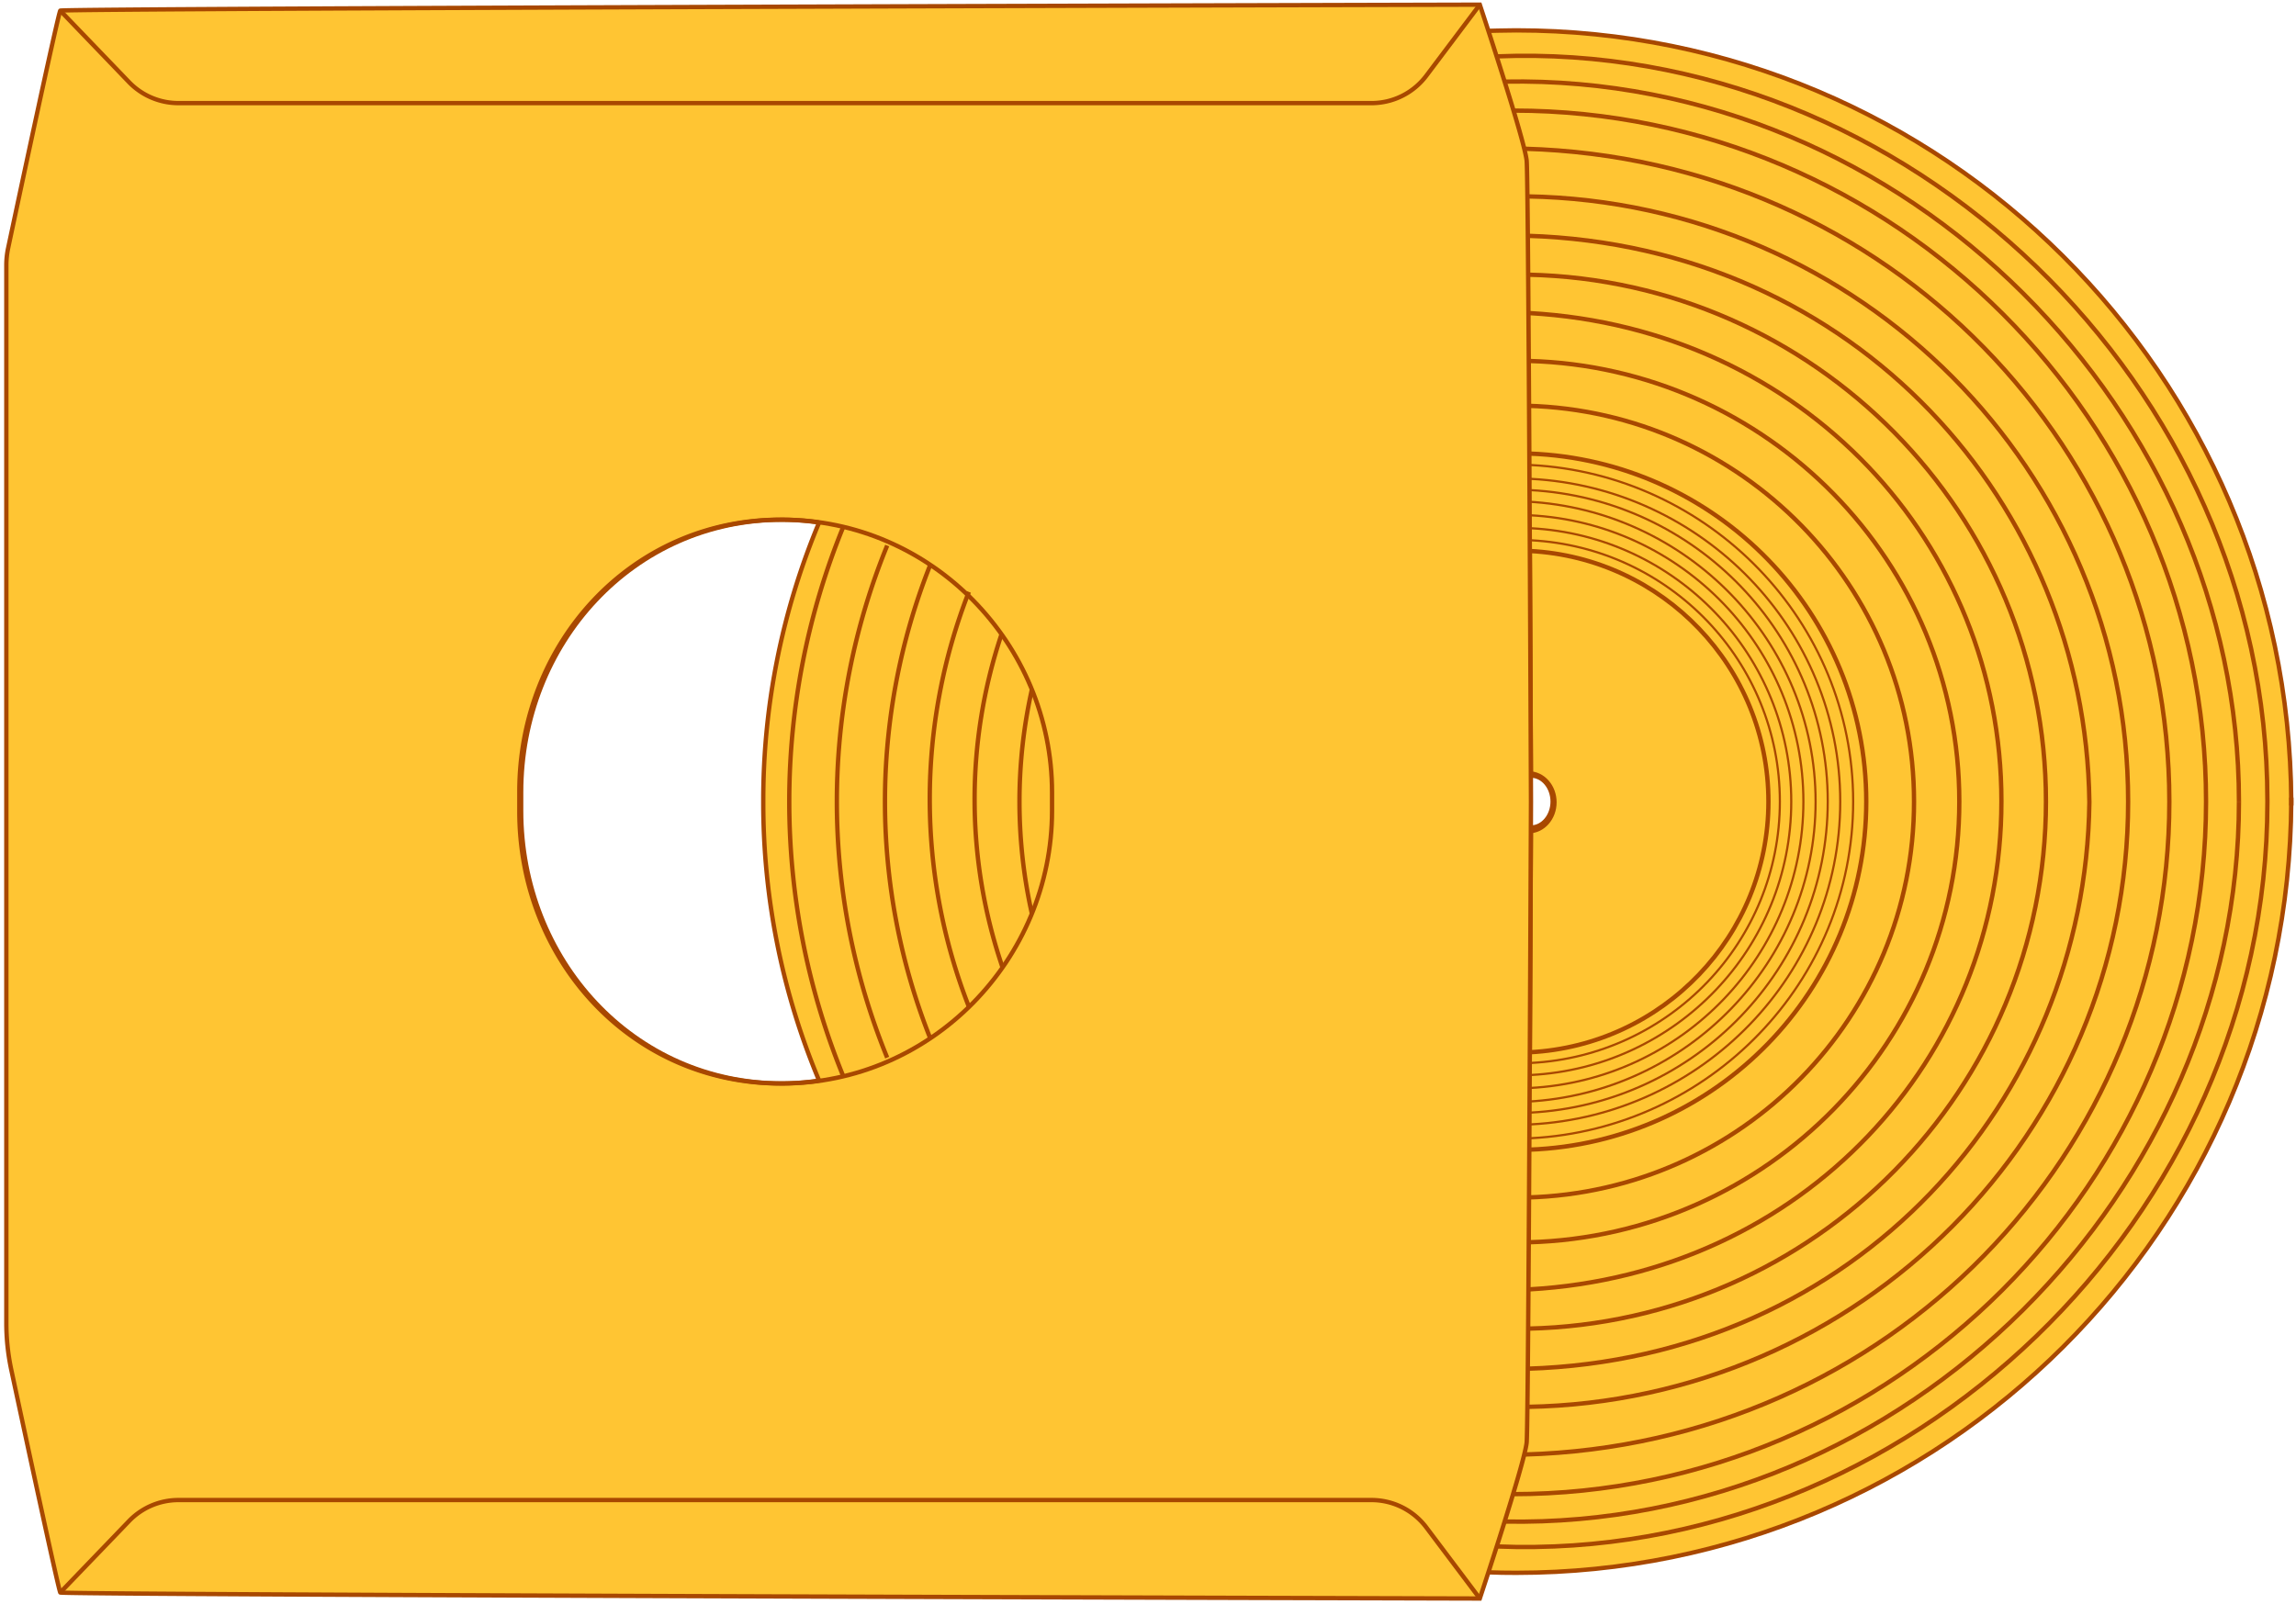 <svg id="Layer_2" data-name="Layer 2" xmlns="http://www.w3.org/2000/svg" viewBox="0 0 1058.47 739.71"><path d="M1056.29,369.64C1055.29,173.05,895.74,14,699,14c-4.37,0-13.06.23-13.06.23V725.05q6.49.24,13.06.23C895.74,725.28,1055.29,566.22,1056.29,369.64Zm-351.52-13c6.54,0,11.84,6,11.84,13.32s-5.3,13.33-11.84,13.33Z" fill="#ffc533" stroke="#a84800" stroke-miterlimit="10" stroke-width="2"/><path d="M1056.31,367.78c0,.62,0,1.24,0,1.86s0,1.23,0,1.85Z" fill="#ffc533" stroke="#a84800" stroke-miterlimit="10" stroke-width="2"/><path d="M705.26,254.08c61.32,3.21,110,53.73,110,115.57S766.58,482,705.26,485.23l.52-103.64c5.51,0,10-5.37,10-12v.07c0-6.62-4.47-12-10-12Z" fill="none" stroke="#a84800" stroke-miterlimit="10" stroke-width="2"/><path d="M697.74,51C873.33,51,1017,194.58,1017,369.65S872.88,689,697.29,689" fill="none" stroke="#a84800" stroke-miterlimit="10" stroke-width="2"/><path d="M1032.17,369.64c0,178.66-152.36,335.5-338.53,332" fill="none" stroke="#a84800" stroke-miterlimit="10" stroke-width="2"/><path d="M1032.17,369.64c0-178.66-152.36-335.51-338.53-332" fill="none" stroke="#a84800" stroke-miterlimit="10" stroke-width="2"/><path d="M702.7,670.73c168.44-4.69,297.38-139.39,297.38-301.08h0C1000.08,208,871.14,73.26,702.7,68.58" fill="none" stroke="#a84800" stroke-miterlimit="10" stroke-width="2"/><path d="M690,713.12c189.48,7.73,355.28-151.78,355.28-343.12v-.9C1045.24,177.76,879.44,18.25,690,26" fill="none" stroke="#a84800" stroke-miterlimit="10" stroke-width="2"/><path d="M704.08,90.56c153.45,2.63,277,126.58,277,279.09s-123.58,276.47-277,279.1" fill="none" stroke="#a84800" stroke-miterlimit="10" stroke-width="2"/><path d="M704.08,631.16C855.67,626.49,961.4,507.3,963.21,370.23v-.58C961.4,232.59,855.67,113.4,704.08,108.73" fill="none" stroke="#a84800" stroke-miterlimit="10" stroke-width="2"/><path d="M704.49,126.67c132.33,2.89,238.71,110.57,238.71,243s-106.38,240.1-238.71,243" fill="none" stroke="#a84800" stroke-miterlimit="10" stroke-width="2"/><path d="M704.77,166.45c110.13,3,198.48,92.84,198.48,203.2S814.9,569.83,704.77,572.85" fill="none" stroke="#a84800" stroke-miterlimit="10" stroke-width="2"/><path d="M704.08,187.12c98.94,2.71,178.3,83.39,178.3,182.53S803,549.48,704.08,552.19" fill="none" stroke="#a84800" stroke-miterlimit="10" stroke-width="2"/><path d="M705,144.37c126.3,7.12,217.66,106.57,217.66,224.92v.36c0,118.35-91.36,217.8-217.66,224.92" fill="none" stroke="#a84800" stroke-miterlimit="10" stroke-width="2"/><path d="M705,209.16c86.34,3.13,155.36,73.79,155.36,160.49S791.36,527,705,530.15" fill="none" stroke="#a84800" stroke-miterlimit="10" stroke-width="2"/><path d="M705.78,249.14c63.94,3.35,114.75,56,114.75,120.51S769.72,486.81,705.78,490.16" fill="none" stroke="#a84800" stroke-miterlimit="10"/><path d="M705.78,243.59c66.88,3.51,120,58.61,120,126.06s-53.15,122.56-120,126.06" fill="none" stroke="#a84800" stroke-miterlimit="10"/><path d="M705.38,237.61c70.06,3.67,126,61.39,126,132S775.44,498,705.38,501.7" fill="none" stroke="#a84800" stroke-miterlimit="10"/><path d="M704.08,231.32C777.48,235.17,837,295.63,837,369.65S777.48,504.13,704.08,508" fill="none" stroke="#a84800" stroke-miterlimit="10"/><path d="M705.4,226c76.15,4,137.2,66.74,137.2,143.54S781.55,509.07,705.4,513.07" fill="none" stroke="#a84800" stroke-miterlimit="10"/><path d="M705.78,220.82c79,4.14,142.58,69.19,142.58,148.83s-63.62,144.7-142.58,148.84" fill="none" stroke="#a84800" stroke-miterlimit="10"/><path d="M705.78,214.44c82.34,4.32,148.54,72.16,148.54,155.21s-66.2,150.9-148.54,155.22" fill="none" stroke="#a84800" stroke-miterlimit="10"/><path d="M703.79,665.31c.6-5.15,1.39-149.55,2-295.67-.6-146.13-1.39-290.53-2-295.68C702.59,63.5,682.2,2.15,682.2,2.15S28.71,3.81,27.79,4.91,8,94.36,3.77,114.31a38.43,38.43,0,0,0-.85,8V610.14A103.07,103.07,0,0,0,5.2,631.65c6,28,21.85,101.82,22.59,102.71.92,1.1,654.41,2.77,654.41,2.77S702.59,675.77,703.79,665.31ZM239.42,374.22v-9.16c0-68.52,51.6-125.41,120.32-125.41a122.62,122.62,0,0,1,15.77,1l2.09.33a331.36,331.36,0,0,0-25.73,127.74v1.82A331.31,331.31,0,0,0,377.6,498.28l-2.09.34a124.45,124.45,0,0,1-15.77,1C291,499.62,239.42,442.74,239.42,374.22Z" fill="#ffc533" stroke="#a84800" stroke-miterlimit="10" stroke-width="2"/><path d="M705.78,369.62v0h0Z" fill="#ffc533" stroke="#a84800" stroke-miterlimit="10" stroke-width="2"/><path d="M485,373.85c0,68.72-55.73,125.77-124.44,125.77S240.25,442.57,240.25,373.85v-8.43c0-68.72,51.6-125.77,120.32-125.77S485,296.7,485,365.42Z" fill="none" stroke="#a84800" stroke-miterlimit="10" stroke-width="2"/><path d="M682.2,2.15,657.54,34.93a31.61,31.61,0,0,1-25.27,12.62h-550a31.67,31.67,0,0,1-22.85-9.74L27.79,4.91" fill="none" stroke="#a84800" stroke-miterlimit="10" stroke-width="2"/><path d="M682.2,737.13l-24.66-32.79a31.64,31.64,0,0,0-25.28-12.62h-550a31.63,31.63,0,0,0-22.81,9.73L27.79,734.36" fill="none" stroke="#a84800" stroke-miterlimit="10" stroke-width="2"/><path d="M409,251.56a312,312,0,0,0,0,236.16" fill="none" stroke="#a84800" stroke-miterlimit="10" stroke-width="2"/><path d="M428.86,260.46a295.82,295.82,0,0,0,0,218.36" fill="none" stroke="#a84800" stroke-miterlimit="10" stroke-width="2"/><path d="M388.73,243a334.65,334.65,0,0,0,0,253.22" fill="none" stroke="#a84800" stroke-miterlimit="10" stroke-width="2"/><path d="M446.65,272.94a262.74,262.74,0,0,0,0,191.28" fill="none" stroke="#a84800" stroke-miterlimit="10" stroke-width="2"/><path d="M461.72,292.47a239.57,239.57,0,0,0,.47,153.66" fill="none" stroke="#a84800" stroke-miterlimit="10" stroke-width="2"/><path d="M475.71,317.94a236.26,236.26,0,0,0,0,103.39" fill="none" stroke="#a84800" stroke-miterlimit="10" stroke-width="2"/></svg>